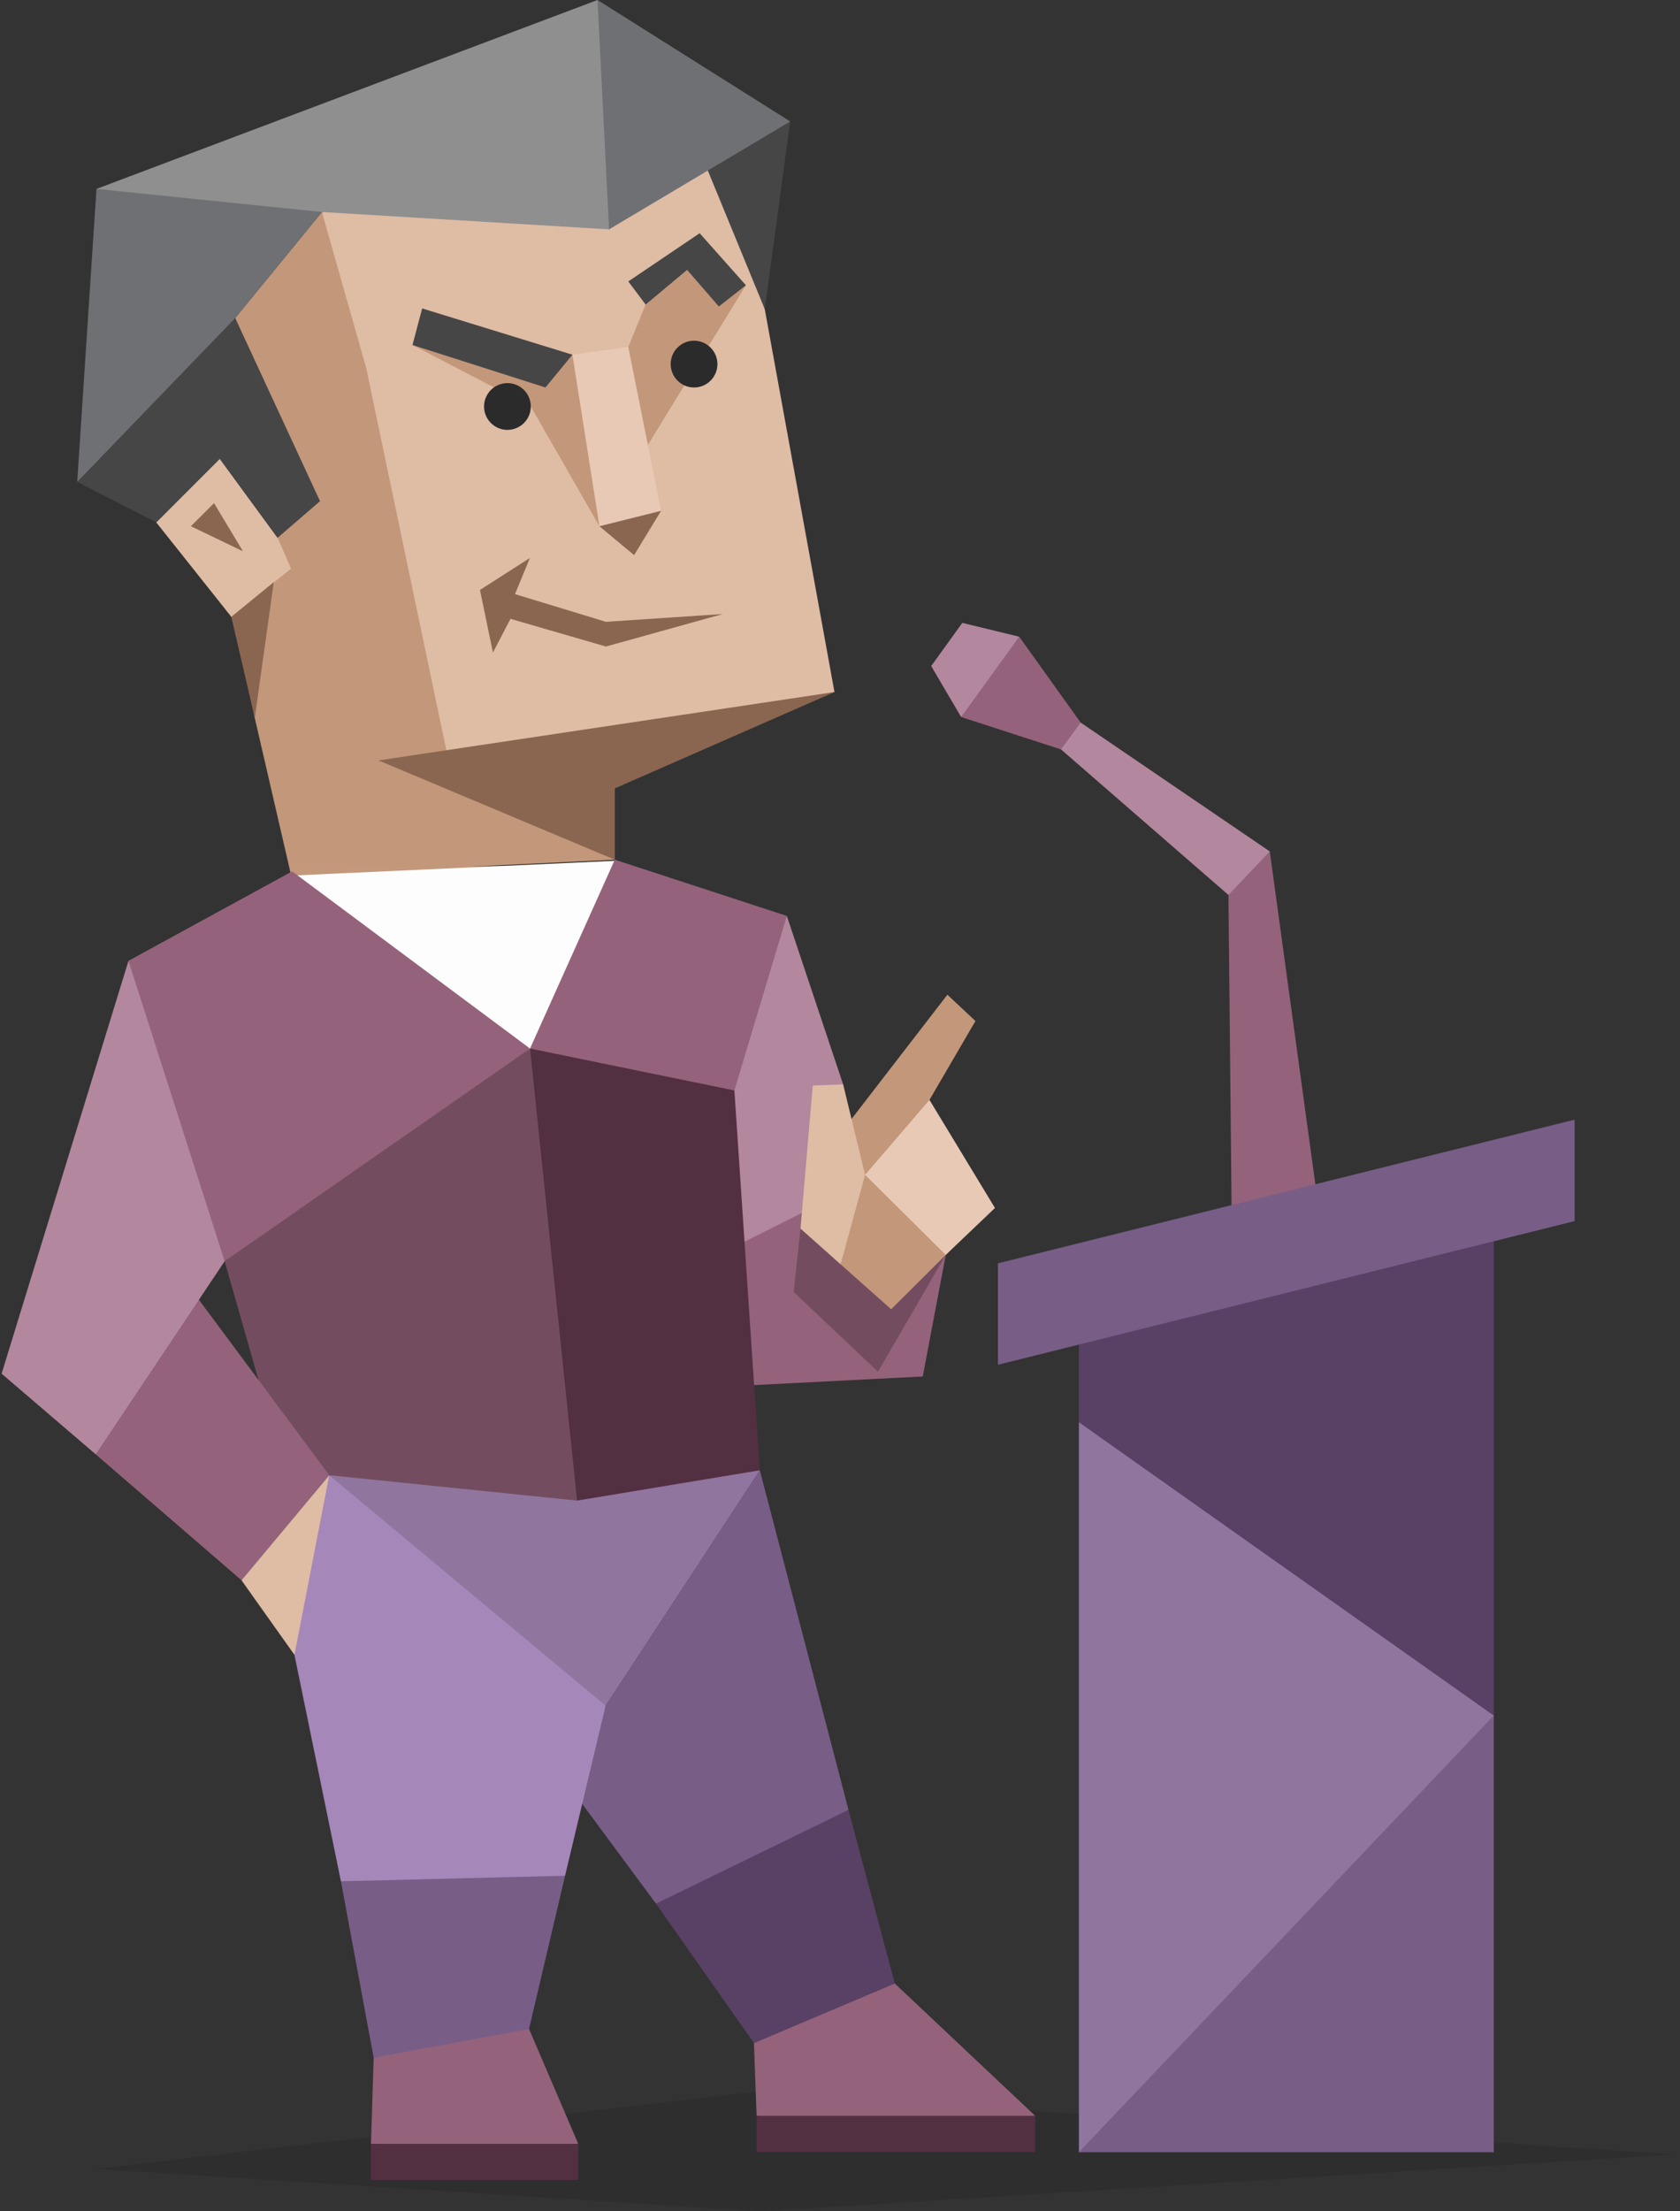 <svg width="152" height="200" viewBox="0 0 152 200" fill="none" xmlns="http://www.w3.org/2000/svg">
<rect x="0" y="0" width="152" height="200" fill="#333333" stroke="none"/>
<g opacity="0.1">
<path d="M8.73 196.16L68.215 189.2L151.4 194.865L68.745 200L8.73 196.16Z" fill="black"/>
</g>
<path d="M119.325 109.425L111.445 110.845L111.145 80.945L112.625 78.644L114.885 77.005L119.325 109.425Z" fill="#95627B"/>
<path d="M114.885 77.005L111.145 80.945L94.76 66.705L94.891 65.115L96.405 64.42L114.885 77.005Z" fill="#B3879D"/>
<path d="M135.15 194.655L117.87 191.68L97.615 194.655V128.635L99.1 123.435L97.615 114.065L135.15 104.565L133.43 131.225L135.15 155.16L132.974 177.35L135.15 194.655Z" fill="#90759F"/>
<path d="M135.15 104.565L97.615 113.505V128.635L135.15 155.16V104.565Z" fill="#584164"/>
<path d="M142.47 110.44L90.29 123.435V114.26L142.47 101.265V110.44Z" fill="#785D87"/>
<path d="M135.15 155.16L97.615 194.654H135.15V155.16Z" fill="#785D87"/>
<path d="M92.215 57.585L89.85 61.44L86.96 64.85L84.25 60.24L87.065 56.335L92.215 57.585Z" fill="#B3879D"/>
<path d="M92.215 57.585L86.96 64.85L95.996 67.78L97.775 65.355L92.215 57.585Z" fill="#95627B"/>
<path d="M52.12 162.4L59.35 172.175L69.425 169.65L76.77 163.695L68.745 132.98L54.795 154.265L52.12 162.4Z" fill="#785D87"/>
<path d="M59.35 172.175L68.215 184.79L79.185 182.181L80.96 179.4L76.77 163.695L59.35 172.175Z" fill="#584164"/>
<path d="M29.79 133.425L68.745 132.98L54.795 154.265L42.73 148.665L29.79 133.425Z" fill="#90759F"/>
<path d="M54.795 154.265L51.125 169.65L40.985 173.84L30.845 170.15L26.64 149.67L25.82 141.35L29.79 133.425L54.795 154.265Z" fill="#A687B9"/>
<path d="M51.125 169.65L47.865 183.505L41.78 186.65L33.81 186.115L30.845 170.15L51.125 169.65Z" fill="#785D87"/>
<path d="M47.865 183.505L52.315 193.895L43.1 194.895L33.565 193.895L33.81 186.115L47.865 183.505Z" fill="#95627B"/>
<path d="M80.96 179.399L93.66 191.365L78.92 192.365L68.455 191.365L68.215 184.789L80.96 179.399Z" fill="#95627B"/>
<path d="M33.565 193.895H52.315V197.165H33.565V193.895Z" fill="#532F42"/>
<path d="M68.455 191.365H93.66V194.635H68.455V191.365Z" fill="#532F42"/>
<path d="M71.19 82.84L76.285 98.08L74.795 112.215L65.39 118.77L65.317 115.53L64.875 95.875L71.19 82.84Z" fill="#B3879D"/>
<path d="M72.861 109.55L74.795 112.215L85.57 113.495L83.486 124.495L66.895 125.34L65.805 113.085L72.861 109.55Z" fill="#95627B"/>
<path d="M72.425 111.12L71.81 116.855L79.435 124.065L85.57 113.495L79.885 112.65L72.425 111.12Z" fill="#734D5F"/>
<path d="M78.27 106.26L75.47 103.246L85.715 89.966L88.255 92.345L84.095 99.48L82.41 104.65L78.27 106.26Z" fill="#C3977A"/>
<path d="M78.27 103.755L86.675 112.395L80.63 118.415L76.055 114.35L78.27 103.755Z" fill="#C3977A"/>
<path d="M76.285 98.08L73.535 98.175L72.425 111.12L76.055 114.35L78.27 106.26L76.285 98.08Z" fill="#DFBCA4"/>
<path d="M78.27 106.259L84.095 99.479L90.02 109.255L85.57 113.495L78.27 106.259Z" fill="#E8C9B6"/>
<path d="M55.105 20.745L60.485 14.925L66.61 13.775L75.5 62.59L59.42 66.68L40.285 67.995L30.985 34.815L29.125 19.175L42.38 17.575L55.105 20.745Z" fill="#DFBCA4"/>
<path d="M51.79 70.175L75.5 62.59C63.849 64.61 52.199 66.63 40.549 68.651C38.078 56.867 35.606 45.084 33.135 33.3L29.125 19.175L21.28 28.765L23.505 36.21L28.955 45.33L26.495 45.985L25.115 48.64L22.22 46.555L19.885 41.495L17.29 45.48L14.135 47.245L18.815 51.1L20.93 55.79L22.285 58.74L22.985 64.655L26.335 79.15L55.625 77.755L51.79 70.175Z" fill="#C3977A"/>
<path d="M69.195 27.965L71.495 10.985L62.795 12.395L69.195 27.965Z" fill="#464646"/>
<path d="M25.115 48.64L26.335 51.43L20.93 55.79L14.135 47.245L19.885 41.495L25.115 48.64Z" fill="#DFBCA4"/>
<path d="M55.105 20.745L71.495 10.985L54.06 0L52.705 11.375L55.105 20.745Z" fill="#6E7073"/>
<path d="M55.105 20.745L54.06 0L8.73 17.085L18.51 20.075L29.125 19.175L55.105 20.745Z" fill="#8F8F8F"/>
<path d="M8.73 17.085L6.985 43.585L14.895 36.91L21.28 28.765L29.125 19.175L8.73 17.085Z" fill="#6E7073"/>
<path d="M21.28 28.765L28.955 45.33L25.115 48.64L19.885 41.495L14.135 47.245L6.985 43.585L21.28 28.765Z" fill="#464646"/>
<path d="M17.27 47.595L19.365 45.505L21.98 49.86L17.27 47.595Z" fill="#8A6651"/>
<path d="M20.93 55.79L24.77 52.65L23.05 64.93L20.93 55.79Z" fill="#8A6651"/>
<path d="M34.245 68.775L75.5 62.59L55.625 71.305V77.755L46.879 74.082L34.245 68.775Z" fill="#8A6651"/>
<path d="M65.39 55.535L54.82 56.24L46.595 53.735L47.945 50.465L43.425 53.355L44.6 59.02L46.185 55.97L54.82 58.475L65.39 55.535Z" fill="#8A6651"/>
<path d="M58.415 27.545L56.845 31.38L56.61 35.36L58.62 40.235L67.485 25.8L63.3 21.095L58.415 27.545Z" fill="#C3977A"/>
<path d="M56.845 25.455L63.3 21.095L67.485 25.8L65.04 27.72L62.165 24.41L58.415 27.545L56.845 25.455Z" fill="#464646"/>
<path d="M37.32 31.205L48.025 36.765L54.235 47.595L53.49 37.52L51.79 32.08L37.32 31.205Z" fill="#C3977A"/>
<path d="M51.79 32.08L38.195 27.895L37.32 31.205L49.35 35.045L51.79 32.08Z" fill="#464646"/>
<path d="M56.845 31.38L59.81 46.2L57.445 47.8L54.235 47.595L51.79 32.08L56.845 31.38Z" fill="#E8C9B6"/>
<path d="M59.81 46.2L57.37 50.21L54.235 47.595L59.81 46.2Z" fill="#8A6651"/>
<path d="M56 78.188L26.406 78.562L25.125 81.438L56 78.188Z" fill="#C3987B"/>
<path d="M24.032 80.435L24.707 90.171L49.93 102.43L55.758 77.849L26.319 79.194L24.032 80.435Z" fill="#FDFDFD"/>
<path d="M26.43 78.81L47.955 94.835L35.57 104.675L20.325 114.07L15.145 102.245L11.625 86.9L26.43 78.81Z" fill="#95627B"/>
<path d="M55.625 77.755L71.19 82.84L66.445 98.625L57.695 100.495L47.955 94.835L55.625 77.755Z" fill="#95627B"/>
<path d="M20.325 114.069L24.56 128.935L29.79 133.424L52.21 135.72L52.315 113.495L47.955 94.835L20.325 114.069Z" fill="#734D5F"/>
<path d="M47.955 94.835L66.445 98.624L68.745 132.979L52.21 135.72L47.955 94.835Z" fill="#532F42"/>
<path d="M16.955 116.155L29.79 133.425L21.85 142.925L8.66 131.536L16.955 116.155Z" fill="#95627B"/>
<path d="M26.64 149.67L21.85 142.925L29.79 133.425L26.64 149.67Z" fill="#DFBCA4"/>
<path d="M11.625 86.9L0.145 124.241L8.66 131.535L20.325 114.07L11.625 86.9Z" fill="#B3879D"/>
<path d="M64.91 32.93C64.91 34.098 63.963 35.045 62.795 35.045C61.627 35.045 60.68 34.098 60.68 32.93C60.68 31.762 61.627 30.815 62.795 30.815C63.962 30.818 64.907 31.763 64.91 32.93Z" fill="#2B2B2B"/>
<path d="M48.025 36.765C48.025 37.933 47.078 38.88 45.91 38.88C44.742 38.88 43.795 37.933 43.795 36.765C43.795 35.597 44.742 34.65 45.91 34.65C47.078 34.65 48.025 35.597 48.025 36.765Z" fill="#2B2B2B"/>
</svg>
